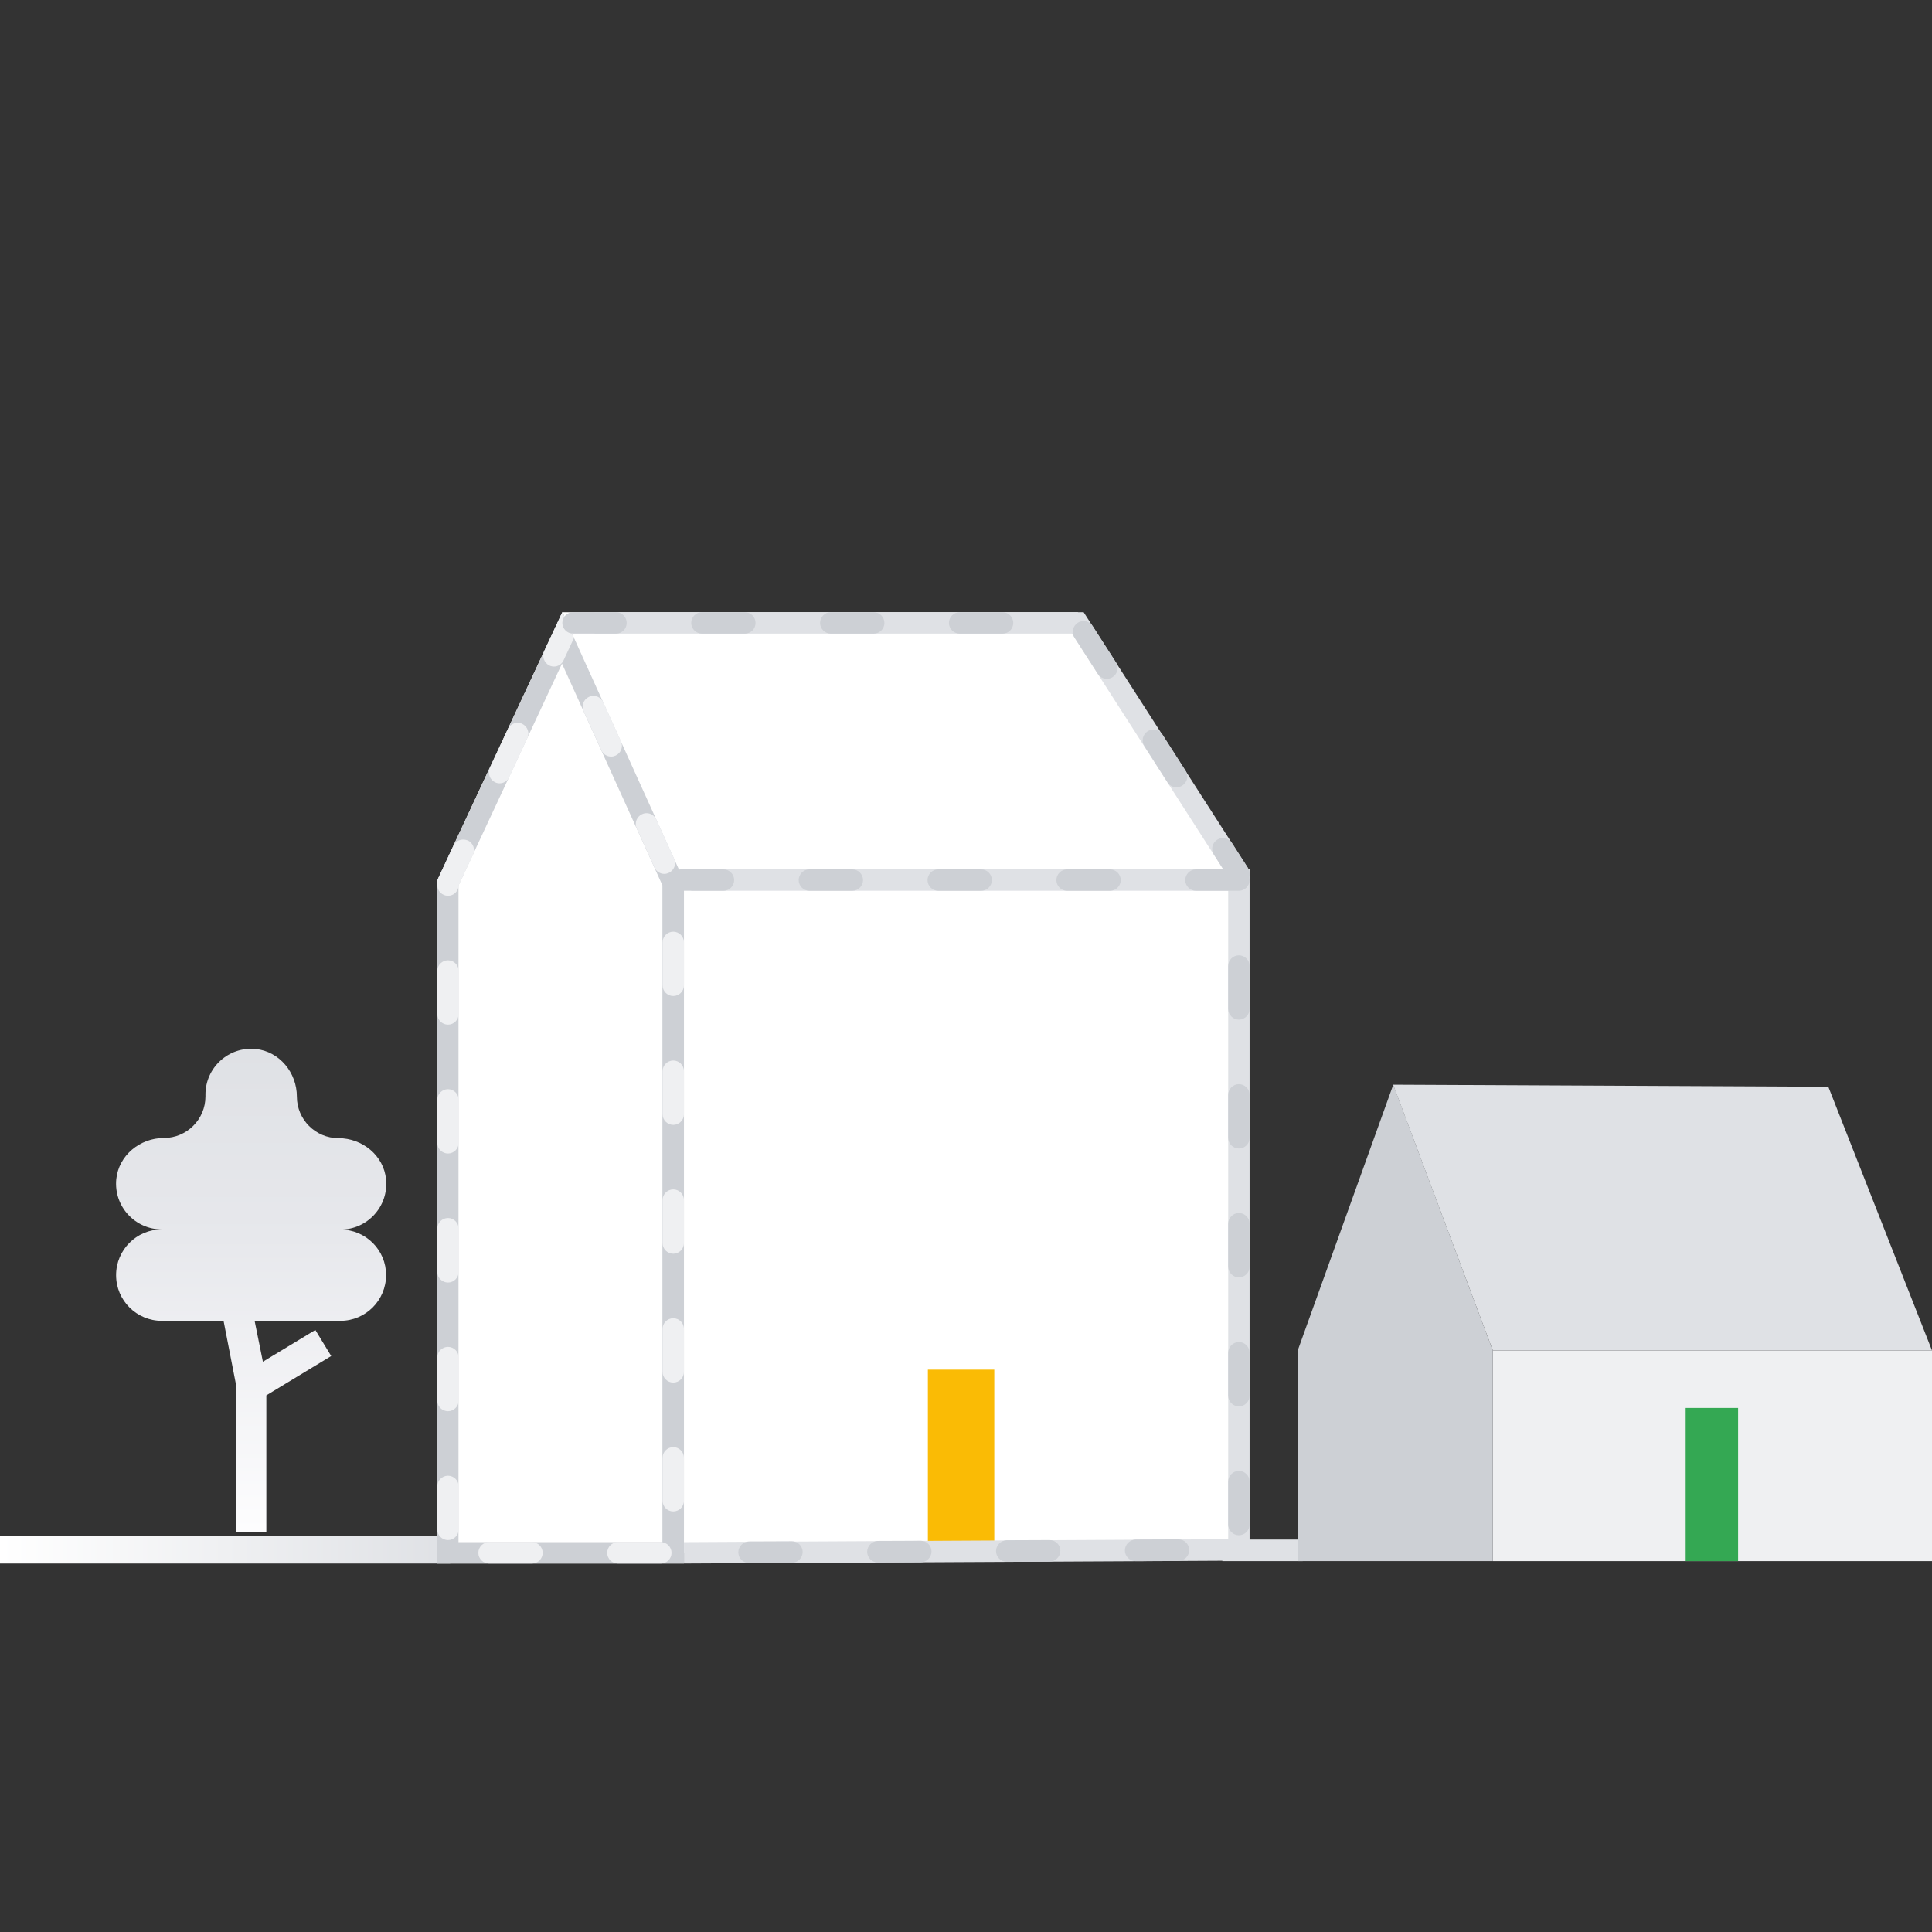 <?xml version="1.0" encoding="utf-8"?>
<!-- Generator: Adobe Illustrator 22.0.1, SVG Export Plug-In . SVG Version: 6.00 Build 0)  -->
<svg version="1.1" id="Layer_1" xmlns="http://www.w3.org/2000/svg" xmlns:xlink="http://www.w3.org/1999/xlink" x="0px" y="0px"
	 width="112px" height="112px" viewBox="0 0 112 112" enable-background="new 0 0 112 112" xml:space="preserve">
<rect x="0" y="0" width="112" height="112" fill="#333333" stroke="none"/>
<rect x="70.86" y="89.25" fill="#DFE1E5" width="4.66" height="1.25"/>
<g>
	<rect x="86.54" y="78.29" fill="#EFF0F2" width="25.46" height="12.21"/>
	<polygon fill="#DFE1E5" points="105.99,63 80.76,62.88 86.54,78.29 112,78.29 	"/>
	<polygon fill="#CDD0D5" points="75.23,90.5 86.54,90.5 86.54,78.29 80.77,62.88 75.23,78.29 	"/>
	<rect x="97.72" y="81.62" fill="#34A853" width="3.04" height="8.88"/>
</g>
<polyline fill="#FFFFFF" points="39.65,90.02 71.86,90.02 71.86,51.05 39.65,51.05 39.45,90.27 "/>
<polygon fill="#FFFFFF" points="25.34,90.64 39.65,90.64 39.65,51.05 32.6,35.49 25.34,51.05 "/>
<polyline fill="#FABB05" points="53.79,90.02 53.79,79.4 57.64,79.4 57.64,90.02 "/>
<linearGradient id="SVGID_1_" gradientUnits="userSpaceOnUse" x1="0" y1="89.852" x2="26.102" y2="89.852">
	<stop  offset="0" style="stop-color:#FFFFFF"/>
	<stop  offset="1" style="stop-color:#DFE1E5"/>
</linearGradient>
<rect y="89.06" fill="url(#SVGID_1_)" width="26.1" height="1.58"/>
<polygon fill="#FFFFFF" points="71.82,51.05 39.45,51.05 32.6,35.49 62.48,35.49 "/>
<path fill="#CDD0D5" d="M32.58,38.47l5.82,12.85l0,38.08l-11.82,0l0-38.07L32.58,38.47 M32.6,35.49l-7.26,15.56l0,39.59l14.31,0
	l0-39.59L32.6,35.49L32.6,35.49z"/>
<path fill="#EFF0F2" d="M30.01,41.9c-0.23,0-0.46,0.13-0.56,0.36l-1.05,2.26c-0.14,0.31-0.01,0.68,0.3,0.83
	c0.09,0.04,0.17,0.06,0.26,0.06c0.23,0,0.46-0.13,0.56-0.36l1.05-2.26c0.15-0.31,0.01-0.68-0.3-0.83
	C30.19,41.92,30.1,41.9,30.01,41.9L30.01,41.9z"/>
<path fill="#EFF0F2" d="M26.85,48.67c-0.23,0-0.46,0.13-0.56,0.36l-0.94,2.02l0,0l0,0v0.26c0,0.34,0.28,0.62,0.62,0.62
	c0.34,0,0.61-0.27,0.62-0.61l0.83-1.77c0.15-0.31,0.01-0.68-0.3-0.83C27.03,48.69,26.94,48.67,26.85,48.67L26.85,48.67z"/>
<path fill="#EFF0F2" d="M25.97,55.67c-0.34,0-0.62,0.28-0.62,0.62c0,0,0,0.53,0,1.1v0c0,0.01,0,0.02,0,0.03v0.02c0,0,0,0,0,0l0,1.34
	c0,0.34,0.28,0.62,0.62,0.62c0.34,0,0.62-0.28,0.62-0.62l0-2.49C26.59,55.95,26.31,55.67,25.97,55.67L25.97,55.67z"/>
<path fill="#EFF0F2" d="M25.97,63.14c-0.34,0-0.62,0.28-0.62,0.62v0.49c0,0.72,0,2,0,2c0,0.34,0.28,0.62,0.62,0.62
	s0.62-0.28,0.62-0.62v-2.49C26.59,63.42,26.31,63.14,25.97,63.14L25.97,63.14z"/>
<path fill="#EFF0F2" d="M25.97,70.61c-0.34,0-0.62,0.28-0.62,0.62v1.82c0,0.38,0,0.68,0,0.68c0,0.34,0.28,0.62,0.62,0.62
	c0.34,0,0.62-0.28,0.62-0.62v-2.49C26.59,70.89,26.31,70.61,25.97,70.61L25.97,70.61z"/>
<path fill="#EFF0F2" d="M25.97,78.08c-0.34,0-0.62,0.28-0.62,0.62c0,0,0,0.95,0,1.67v0.02c0,0,0,0,0,0v0.05c0,0,0,0,0,0.01v0.74
	c0,0.34,0.28,0.62,0.62,0.62c0.34,0,0.62-0.28,0.62-0.62l0-2.49C26.59,78.36,26.31,78.08,25.97,78.08L25.97,78.08z"/>
<path fill="#EFF0F2" d="M25.97,85.55c-0.34,0-0.62,0.28-0.62,0.62l0,2.49c0,0.34,0.28,0.62,0.62,0.62c0.34,0,0.62-0.28,0.62-0.62
	l0-2.49C26.59,85.83,26.31,85.55,25.97,85.55L25.97,85.55z"/>
<path fill="#EFF0F2" d="M28.35,89.4c-0.34,0-0.62,0.28-0.62,0.62c0,0.34,0.28,0.62,0.62,0.62c0,0,0.89,0,1.6,0h0.89
	c0.34,0,0.62-0.28,0.62-0.62c0-0.34-0.28-0.62-0.62-0.62H28.35L28.35,89.4z"/>
<path fill="#EFF0F2" d="M35.82,89.4c-0.34,0-0.62,0.28-0.62,0.62c0,0.34,0.28,0.62,0.62,0.62c0,0,1.04,0,1.77,0h0.72
	c0.34,0,0.62-0.28,0.62-0.62c0-0.34-0.28-0.62-0.62-0.62L35.82,89.4L35.82,89.4z"/>
<path fill="#EFF0F2" d="M39.03,83.89c-0.34,0-0.62,0.28-0.62,0.62l0,2.49c0,0.34,0.28,0.62,0.62,0.62c0.34,0,0.62-0.28,0.62-0.62
	v-2.49C39.65,84.17,39.37,83.89,39.03,83.89L39.03,83.89z"/>
<path fill="#EFF0F2" d="M39.03,76.42c-0.34,0-0.62,0.28-0.62,0.62l0,2.49c0,0.34,0.28,0.62,0.62,0.62c0.34,0,0.62-0.28,0.62-0.62
	l0-2.49C39.65,76.7,39.37,76.42,39.03,76.42L39.03,76.42z"/>
<path fill="#EFF0F2" d="M39.03,68.95c-0.34,0-0.62,0.28-0.62,0.62v2.49c0,0.34,0.28,0.62,0.62,0.62c0.34,0,0.62-0.28,0.62-0.62
	v-1.22c0-0.63,0-1.27,0-1.27C39.65,69.23,39.37,68.95,39.03,68.95L39.03,68.95z"/>
<path fill="#EFF0F2" d="M39.03,61.48c-0.34,0-0.62,0.28-0.62,0.62l0,2.49c0,0.34,0.28,0.62,0.62,0.62c0.34,0,0.62-0.28,0.62-0.62
	l0-2.49C39.65,61.76,39.37,61.48,39.03,61.48L39.03,61.48z"/>
<path fill="#EFF0F2" d="M39.03,54.01c-0.34,0-0.62,0.28-0.62,0.62l0,2.49c0,0.34,0.28,0.62,0.62,0.62c0.34,0,0.62-0.28,0.62-0.62
	v-2.49C39.65,54.29,39.37,54.01,39.03,54.01L39.03,54.01z"/>
<path fill="#EFF0F2" d="M37.48,47.14c-0.09,0-0.17,0.02-0.26,0.06c-0.31,0.14-0.45,0.51-0.31,0.82l1.03,2.27
	c0.1,0.23,0.33,0.37,0.57,0.37c0.09,0,0.17-0.02,0.26-0.06c0.31-0.14,0.45-0.51,0.31-0.82l-1.03-2.27
	C37.94,47.28,37.72,47.14,37.48,47.14L37.48,47.14z"/>
<path fill="#EFF0F2" d="M34.4,40.34c-0.09,0-0.17,0.02-0.26,0.06c-0.31,0.14-0.45,0.51-0.31,0.82l1.03,2.27
	c0.1,0.23,0.33,0.37,0.57,0.37c0.09,0,0.17-0.02,0.26-0.06c0.31-0.14,0.45-0.51,0.31-0.82l-1.03-2.27
	C34.86,40.47,34.63,40.34,34.4,40.34L34.4,40.34z"/>
<path fill="#EFF0F2" d="M32.6,35.49l-1.05,2.26c-0.14,0.31-0.01,0.68,0.3,0.83c0.09,0.04,0.17,0.06,0.26,0.06
	c0.23,0,0.46-0.13,0.56-0.36l0.6-1.29L32.6,35.49L32.6,35.49z"/>
<g>
	<polygon fill="#DFE1E5" points="71.3,51 62.14,36.73 34.47,36.73 34.47,35.49 62.82,35.49 72.34,50.32 	"/>
</g>
<g>
	<polygon fill="#DFE1E5" points="39.65,90.64 39.65,89.4 71.2,89.23 71.2,51.64 40.07,51.64 40.07,50.4 72.44,50.4 72.44,90.47 	"/>
</g>
<path fill="#CDD0D5" d="M43.42,90.61c-0.34,0-0.62-0.28-0.62-0.62c0-0.34,0.28-0.62,0.62-0.63l2.49-0.01c0,0,0,0,0,0
	c0.34,0,0.62,0.28,0.62,0.62c0,0.34-0.28,0.62-0.62,0.63L43.42,90.61C43.42,90.61,43.42,90.61,43.42,90.61z"/>
<path fill="#CDD0D5" d="M50.89,90.58c-0.34,0-0.62-0.28-0.62-0.62c0-0.34,0.28-0.62,0.62-0.63l2.49-0.01c0,0,0,0,0,0
	c0.34,0,0.62,0.28,0.62,0.62c0,0.34-0.28,0.62-0.62,0.63L50.89,90.58C50.89,90.58,50.89,90.58,50.89,90.58z"/>
<path fill="#CDD0D5" d="M58.36,90.54c-0.34,0-0.62-0.28-0.62-0.62c0-0.34,0.28-0.62,0.62-0.63l2.49-0.01c0,0,0,0,0,0
	c0.34,0,0.62,0.28,0.62,0.62c0,0.34-0.28,0.62-0.62,0.63L58.36,90.54C58.36,90.54,58.36,90.54,58.36,90.54z"/>
<path fill="#CDD0D5" d="M65.83,90.5c-0.34,0-0.62-0.28-0.62-0.62c0-0.34,0.28-0.62,0.62-0.63l2.49-0.01c0,0,0,0,0,0
	c0.34,0,0.62,0.28,0.62,0.62c0,0.34-0.28,0.62-0.62,0.63L65.83,90.5C65.83,90.5,65.83,90.5,65.83,90.5z"/>
<path fill="#CDD0D5" d="M71.82,89c-0.34,0-0.62-0.28-0.62-0.62v-2.49c0-0.34,0.28-0.62,0.62-0.62c0.34,0,0.62,0.28,0.62,0.62v2.49
	C72.44,88.72,72.16,89,71.82,89z"/>
<path fill="#CDD0D5" d="M71.82,81.53c-0.34,0-0.62-0.28-0.62-0.62v-2.49c0-0.34,0.28-0.62,0.62-0.62c0.34,0,0.62,0.28,0.62,0.62
	v2.49C72.44,81.25,72.16,81.53,71.82,81.53z"/>
<path fill="#CDD0D5" d="M71.82,74.05c-0.34,0-0.62-0.28-0.62-0.62v-2.49c0-0.34,0.28-0.62,0.62-0.62c0.34,0,0.62,0.28,0.62,0.62
	v2.49C72.44,73.78,72.16,74.05,71.82,74.05z"/>
<path fill="#CDD0D5" d="M71.82,66.58c-0.34,0-0.62-0.28-0.62-0.62v-2.49c0-0.34,0.28-0.62,0.62-0.62c0.34,0,0.62,0.28,0.62,0.62
	v2.49C72.44,66.31,72.16,66.58,71.82,66.58z"/>
<path fill="#CDD0D5" d="M71.82,59.11c-0.34,0-0.62-0.28-0.62-0.62V56c0-0.34,0.28-0.62,0.62-0.62c0.34,0,0.62,0.28,0.62,0.62v2.49
	C72.44,58.83,72.16,59.11,71.82,59.11z"/>
<path fill="#CDD0D5" d="M71.82,51.64h-2.49c-0.34,0-0.62-0.28-0.62-0.62c0-0.34,0.28-0.62,0.62-0.62h2.49
	c0.34,0,0.62,0.28,0.62,0.62C72.44,51.36,72.16,51.64,71.82,51.64z"/>
<path fill="#CDD0D5" d="M64.35,51.64h-2.49c-0.34,0-0.62-0.28-0.62-0.62c0-0.34,0.28-0.62,0.62-0.62h2.49
	c0.34,0,0.62,0.28,0.62,0.62C64.97,51.36,64.69,51.64,64.35,51.64z"/>
<path fill="#CDD0D5" d="M56.88,51.64h-2.49c-0.34,0-0.62-0.28-0.62-0.62c0-0.34,0.28-0.62,0.62-0.62h2.49
	c0.34,0,0.62,0.28,0.62,0.62C57.5,51.36,57.22,51.64,56.88,51.64z"/>
<path fill="#CDD0D5" d="M49.41,51.64h-2.49c-0.34,0-0.62-0.28-0.62-0.62c0-0.34,0.28-0.62,0.62-0.62h2.49
	c0.34,0,0.62,0.28,0.62,0.62C50.03,51.36,49.75,51.64,49.41,51.64z"/>
<path fill="#CDD0D5" d="M41.94,51.64h-2.49c-0.34,0-0.62-0.28-0.62-0.62c0-0.34,0.28-0.62,0.62-0.62h2.49
	c0.34,0,0.62,0.28,0.62,0.62C42.56,51.36,42.28,51.64,41.94,51.64z"/>
<linearGradient id="SVGID_2_" gradientUnits="userSpaceOnUse" x1="14.562" y1="88.852" x2="14.562" y2="60.8">
	<stop  offset="0" style="stop-color:#FDFDFE"/>
	<stop  offset="4.769862e-03" style="stop-color:#FDFDFE"/>
	<stop  offset="0.61" style="stop-color:#E7E8EC"/>
	<stop  offset="1" style="stop-color:#DFE1E5"/>
</linearGradient>
<path fill="url(#SVGID_2_)" d="M19.74,71.28L19.74,71.28c1.55,0,2.79-1.33,2.64-2.91c-0.13-1.38-1.37-2.39-2.76-2.39h0
	c-1.33,0-2.41-1.08-2.41-2.41c0-1.39-1.01-2.62-2.39-2.76c-1.58-0.15-2.91,1.09-2.91,2.64v0.11c0,1.33-1.08,2.41-2.41,2.41h0
	c-1.39,0-2.62,1.01-2.76,2.39c-0.15,1.58,1.09,2.91,2.64,2.91l0,0c-1.47,0-2.65,1.19-2.65,2.65v0c0,1.47,1.19,2.65,2.65,2.65l3.58,0
	l0.71,3.64v8.62h1.77v-7.94l3.76-2.28l-0.92-1.51l-3.04,1.84l-0.48-2.37l4.97,0c1.47,0,2.65-1.19,2.65-2.65v0
	C22.39,72.47,21.2,71.28,19.74,71.28z"/>
<path fill="#CDD0D5" d="M71.82,51.28c-0.2,0-0.41-0.1-0.52-0.29l-0.93-1.45c-0.19-0.29-0.1-0.67,0.19-0.86
	c0.29-0.19,0.67-0.1,0.86,0.19l0.93,1.45c0.19,0.29,0.1,0.67-0.19,0.86C72.05,51.25,71.94,51.28,71.82,51.28z"/>
<path fill="#CDD0D5" d="M68.2,45.64c-0.2,0-0.41-0.1-0.52-0.29l-1.34-2.1c-0.19-0.29-0.1-0.67,0.19-0.86
	c0.29-0.19,0.67-0.1,0.86,0.19l1.34,2.1c0.19,0.29,0.1,0.67-0.19,0.86C68.43,45.61,68.31,45.64,68.2,45.64z"/>
<path fill="#CDD0D5" d="M64.16,39.35c-0.2,0-0.41-0.1-0.52-0.29l-1.35-2.1c-0.19-0.29-0.1-0.67,0.19-0.86
	c0.29-0.19,0.67-0.1,0.86,0.19l1.35,2.1c0.19,0.29,0.1,0.67-0.19,0.86C64.4,39.32,64.28,39.35,64.16,39.35z"/>
<path fill="#CDD0D5" d="M58.12,36.73h-2.49c-0.34,0-0.62-0.28-0.62-0.62s0.28-0.62,0.62-0.62h2.49c0.34,0,0.62,0.28,0.62,0.62
	S58.47,36.73,58.12,36.73z"/>
<path fill="#CDD0D5" d="M50.65,36.73h-2.49c-0.34,0-0.62-0.28-0.62-0.62s0.28-0.62,0.62-0.62h2.49c0.34,0,0.62,0.28,0.62,0.62
	S51,36.73,50.65,36.73z"/>
<path fill="#CDD0D5" d="M43.18,36.73h-2.49c-0.34,0-0.62-0.28-0.62-0.62s0.28-0.62,0.62-0.62h2.49c0.34,0,0.62,0.28,0.62,0.62
	S43.53,36.73,43.18,36.73z"/>
<path fill="#CDD0D5" d="M35.71,36.73h-2.49c-0.34,0-0.62-0.28-0.62-0.62s0.28-0.62,0.62-0.62h2.49c0.34,0,0.62,0.28,0.62,0.62
	S36.06,36.73,35.71,36.73z"/>
</svg>
